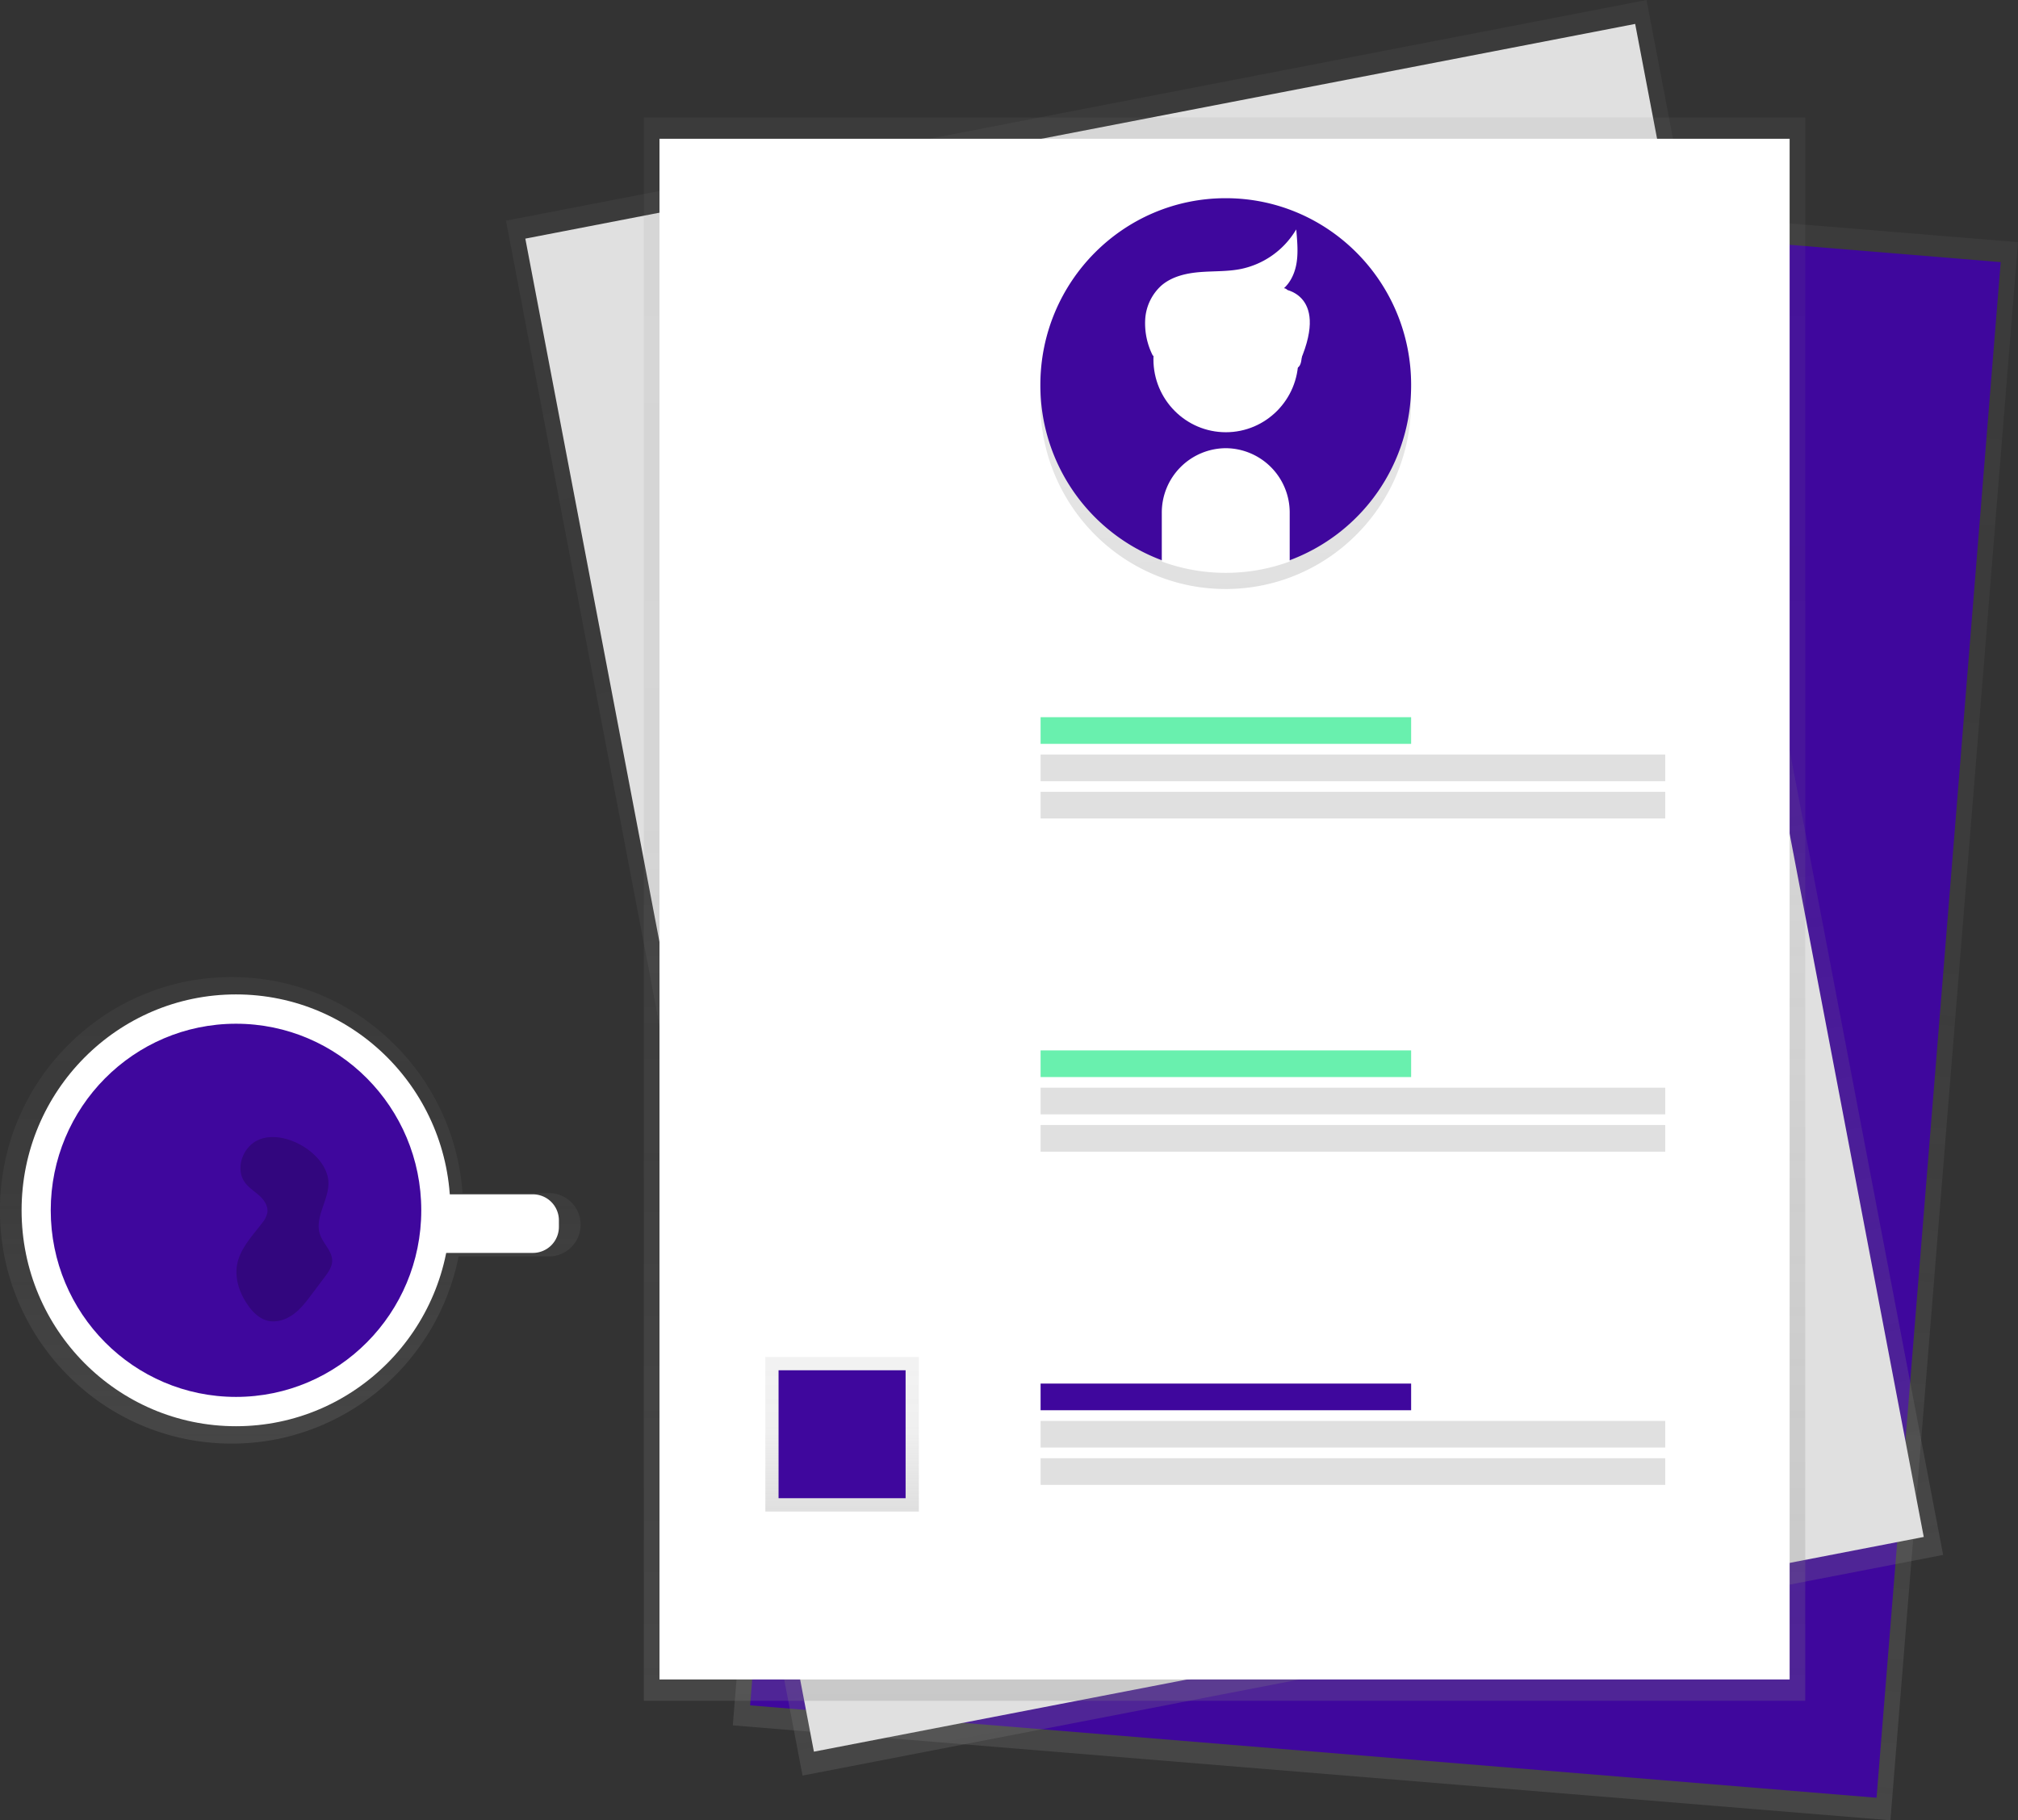<svg
            id="062a65d4-6310-416e-8fb8-777315adf84b"
            data-name="Layer 1"
            xmlns="http://www.w3.org/2000/svg"
            xmlns:xlink="http://www.w3.org/1999/xlink"
            width="853.53"
            height="770"
            viewBox="0 0 853.53 770"
          >
            <rect x="0" y="0" width="853.53" height="770" fill="#333333" stroke="none"/>
            <defs>
              <linearGradient
                id="7db19e5e-7cc3-41df-8a16-c81cf46c1195"
                x1="758.38"
                y1="801.59"
                x2="758.38"
                y2="131.56"
                gradientTransform="translate(-136.27 -110.44) rotate(4.65)"
                gradientUnits="userSpaceOnUse"
              >
                <stop offset="0" stop-color="gray" stop-opacity="0.25" />
                <stop offset="0.54" stop-color="gray" stop-opacity="0.12" />
                <stop offset="1" stop-color="gray" stop-opacity="0.1" />
              </linearGradient>
              <linearGradient
                id="87908c47-1c47-4a2f-b745-20cb7009bb75"
                x1="685.97"
                y1="797.2"
                x2="685.97"
                y2="126.94"
                gradientTransform="translate(-242.89 51.18) rotate(-10.87)"
                xlink:href="#7db19e5e-7cc3-41df-8a16-c81cf46c1195"
              />
              <linearGradient
                id="f482b758-09b8-4320-b57c-ecd1bdf3658e"
                x1="517.93"
                y1="719.46"
                x2="517.93"
                y2="49.68"
                gradientTransform="matrix(1, 0, 0, 1, 0, 0)"
                xlink:href="#7db19e5e-7cc3-41df-8a16-c81cf46c1195"
              />
              <linearGradient
                id="720977dd-28dd-4cd1-b9d4-02f8d793e7ce"
                x1="553.48"
                y1="380.79"
                x2="559.93"
                y2="535.01"
                gradientTransform="matrix(-1, 0.01, -0.01, -1, 1253.94, 688.13)"
                gradientUnits="userSpaceOnUse"
              >
                <stop offset="0" stop-opacity="0.12" />
                <stop offset="0.55" stop-opacity="0.09" />
                <stop offset="1" stop-opacity="0.02" />
              </linearGradient>
              <linearGradient
                id="e8979000-d63e-4fe0-8af1-0dfdd65d3420"
                x1="356.17"
                y1="639.4"
                x2="356.17"
                y2="574"
                gradientTransform="matrix(1, 0, 0, 1, 0, 0)"
                xlink:href="#7db19e5e-7cc3-41df-8a16-c81cf46c1195"
              />
              <linearGradient
                id="3889af47-bc7c-4009-b8ee-af9d60c73d61"
                x1="296"
                y1="675.66"
                x2="296"
                y2="478.3"
                gradientTransform="matrix(1, 0, 0, 1, 0, 0)"
                xlink:href="#7db19e5e-7cc3-41df-8a16-c81cf46c1195"
              />
            </defs>
            <title>files</title>
            <polygon
              points="799.57 770 309.95 729.85 363.91 62.28 853.53 102.43 799.57 770"
              fill="url(#7db19e5e-7cc3-41df-8a16-c81cf46c1195)"
            />
            <polygon
              points="793.7 760.47 317.27 721.39 369.78 71.81 846.21 110.88 793.7 760.47"
              fill="#3f079d"
            />
            <polygon
              points="821.86 657.75 339.44 751.09 214 93.34 696.42 0 821.86 657.75"
              fill="url(#87908c47-1c47-4a2f-b745-20cb7009bb75)"
            />
            <polygon
              points="813.67 650.15 344.25 740.98 222.19 100.94 691.61 10.12 813.67 650.15"
              fill="#e0e0e0"
            />
            <rect
              x="272.31"
              y="49.68"
              width="491.24"
              height="669.78"
              fill="url(#f482b758-09b8-4320-b57c-ecd1bdf3658e)"
            />
            <rect
              x="278.93"
              y="58.7"
              width="478.01"
              height="651.73"
              fill="#fff"
            />
            <path
              d="M613.25,236.15c.52,43.61,36.05,78.54,79.35,78s78-36.31,77.46-79.93a79,79,0,0,0-52.75-73.69l.24,20.34A26.73,26.73,0,0,1,691.32,208h0a26.72,26.72,0,0,1-26.87-26.42l-.24-20.34A79,79,0,0,0,613.25,236.15Z"
              transform="translate(-173.24 -65)"
              fill="url(#720977dd-28dd-4cd1-b9d4-02f8d793e7ce)"
            />
            <path
              d="M770.09,227.84c0-43.62-35.1-79-78.41-79s-78.41,35.36-78.41,79a79,79,0,0,0,51.86,74.33V281.83a26.72,26.72,0,0,1,26.55-26.74h0a26.72,26.72,0,0,1,26.55,26.74v20.35A79,79,0,0,0,770.09,227.84Z"
              transform="translate(-173.24 -65)"
              fill="#3f079d"
            />
            <ellipse
              cx="518.49"
              cy="151.98"
              rx="30.14"
              ry="30.36"
              fill="#fff"
              stroke="#fff"
              stroke-miterlimit="10"
            />
            <path
              d="M691.68,255.09h0a26.72,26.72,0,0,0-26.55,26.74v20.35a78.17,78.17,0,0,0,53.1,0V281.83A26.72,26.72,0,0,0,691.68,255.09Z"
              transform="translate(-173.24 -65)"
              fill="#fff"
              stroke="#fff"
              stroke-miterlimit="10"
            />
            <path
              d="M661.33,215.3A29.63,29.63,0,0,1,658.12,200a20.48,20.48,0,0,1,6.68-13.85c4.39-3.77,10.34-5.1,16.09-5.56s11.58-.18,17.24-1.31a36,36,0,0,0,23-15.72c.36,4.45.72,9-.13,13.36s-3.09,8.7-6.87,11c4.58-2.13,4.08,2.87,3.09,5.86,2.27,2.76,7.78,3.22,8.06,6.79s.23,7.26-1.15,10.55.1,9.1-3.44,9.35"
              transform="translate(-173.24 -65)"
              fill="#fff"
              stroke="#fff"
              stroke-miterlimit="10"
            />
            <path
              d="M715.81,187.26s21,1.85,6.06,33.29"
              transform="translate(-173.24 -65)"
              fill="#fff"
            />
            <rect
              x="323.71"
              y="574"
              width="64.93"
              height="65.4"
              fill="url(#e8979000-d63e-4fe0-8af1-0dfdd65d3420)"
            />
            <rect
              x="329.3"
              y="579.64"
              width="53.73"
              height="54.12"
              fill="#3f079d"
            />
            <rect
              x="440.13"
              y="303.38"
              width="156.72"
              height="11.28"
              fill="#69f0ae"
            />
            <rect
              x="440.13"
              y="319.17"
              width="264.19"
              height="11.28"
              fill="#e0e0e0"
            />
            <rect
              x="440.13"
              y="334.95"
              width="264.19"
              height="11.28"
              fill="#e0e0e0"
            />
            <rect
              x="440.13"
              y="444.33"
              width="156.72"
              height="11.28"
              fill="#69f0ae"
            />
            <rect
              x="440.13"
              y="460.11"
              width="264.19"
              height="11.28"
              fill="#e0e0e0"
            />
            <rect
              x="440.13"
              y="475.9"
              width="264.19"
              height="11.28"
              fill="#e0e0e0"
            />
            <rect
              x="440.13"
              y="585.27"
              width="156.72"
              height="11.28"
              fill="#3f079d"
            />
            <rect
              x="440.13"
              y="601.06"
              width="264.19"
              height="11.28"
              fill="#e0e0e0"
            />
            <rect
              x="440.13"
              y="616.85"
              width="264.19"
              height="11.28"
              fill="#e0e0e0"
            />
            <path
              d="M405.46,569.67H368.88c-3.72-51.08-46-91.37-97.67-91.37-54.11,0-98,44.18-98,98.68s43.86,98.68,98,98.68c47.48,0,87.06-34,96-79.19h38.21a13.4,13.4,0,0,0,0-26.8Z"
              transform="translate(-173.24 -65)"
              fill="url(#3889af47-bc7c-4009-b8ee-af9d60c73d61)"
            />
            <path
              d="M273.05,485.65c-50.08,0-90.68,40.89-90.68,91.33s40.6,91.33,90.68,91.33,90.68-40.89,90.68-91.33S323.13,485.65,273.05,485.65Zm0,169.14c-42.66,0-77.24-34.83-77.24-77.8s34.58-77.8,77.24-77.8S350.29,534,350.29,577,315.71,654.78,273.05,654.78Z"
              transform="translate(-173.24 -65)"
              fill="#fff"
            />
            <path
              d="M182.66,505.22h42.73a11,11,0,0,1,11,11V519a11,11,0,0,1-11,11H182.66a0,0,0,0,1,0,0V505.22A0,0,0,0,1,182.66,505.22Z"
              fill="#fff"
            />
            <ellipse
              cx="99.82"
              cy="511.98"
              rx="78.36"
              ry="78.93"
              fill="#3f079d"
            />
            <path
              d="M281.81,547.55c-6.11,3.2-9.06,12-5,17.62,1.62,2.23,4,3.71,6.07,5.55s3.82,4.41,3.46,7.15a10,10,0,0,1-2.25,4.51c-4.11,5.44-9.18,10.61-10.51,17.31-1.2,6.08,1,12.44,4.58,17.49,2,2.87,4.69,5.53,8.08,6.45,3.75,1,7.81-.32,11-2.61s5.54-5.45,7.88-8.56l5.45-7.24c1.49-2,3-4.13,3.16-6.61.19-4.26-3.8-7.45-5.16-11.48-2.52-7.48,4.43-15.21,3.5-23.06C310.64,552.21,292.34,542,281.81,547.55Z"
              transform="translate(-173.24 -65)"
              opacity="0.2"
            />
          </svg>